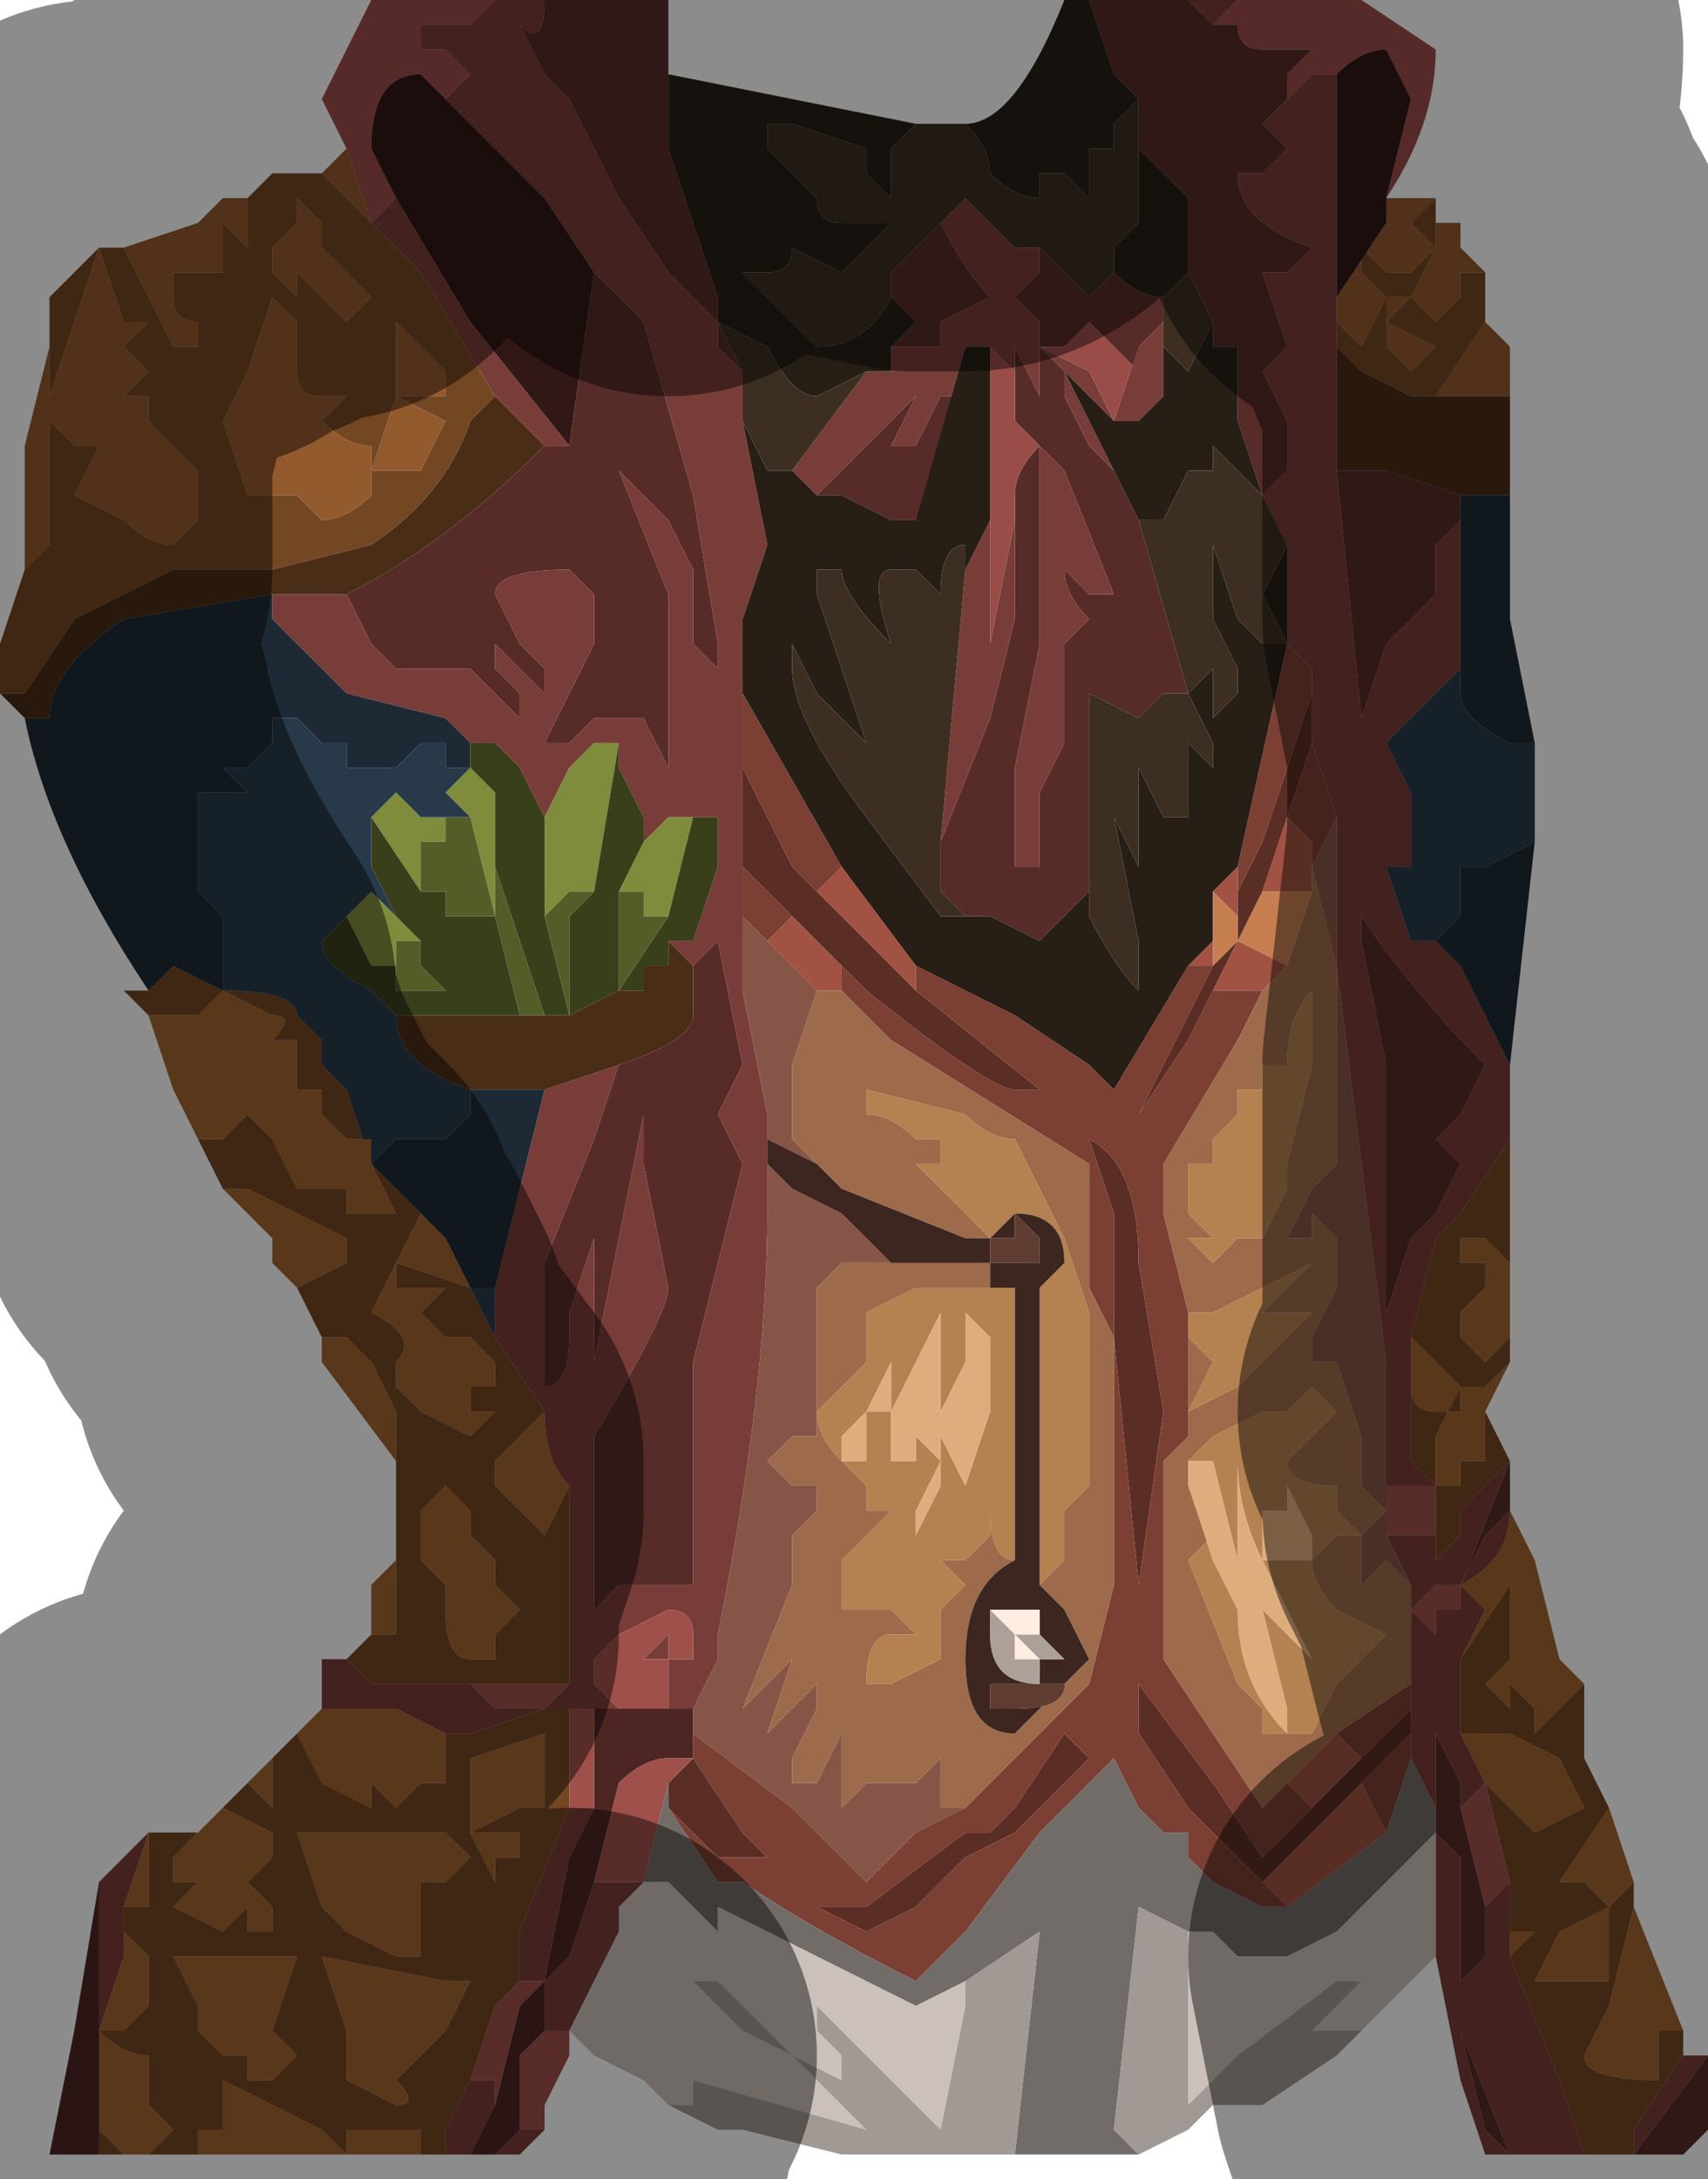 <?xml version="1.0" encoding="UTF-8" standalone="no"?>
<svg xmlns:xlink="http://www.w3.org/1999/xlink" height="4.4px" width="3.45px" xmlns="http://www.w3.org/2000/svg">
  <g transform="matrix(1.0, 0.0, 0.0, 1.0, 1.65, 2.2)">
    <path d="M0.95 -2.0 L0.9 -1.95 0.95 -1.9 0.95 -1.9 0.9 -1.85 0.85 -1.85 Q0.85 -1.75 1.0 -1.7 L0.95 -1.65 0.9 -1.65 0.9 -1.65 0.95 -1.5 0.9 -1.45 0.95 -1.35 0.95 -1.25 0.9 -1.2 0.9 -1.2 0.85 -1.35 0.85 -1.5 0.8 -1.5 0.8 -1.55 0.75 -1.65 0.75 -1.8 0.65 -1.9 0.65 -2.0 0.65 -2.0 0.6 -2.05 0.55 -2.2 0.75 -2.2 0.8 -2.15 0.8 -2.15 0.85 -2.15 0.85 -2.15 0.85 -2.15 Q0.85 -2.1 0.9 -2.1 L0.95 -2.15 0.95 -2.15 0.9 -2.1 0.95 -2.1 0.95 -2.1 1.0 -2.1 0.95 -2.05 0.95 -2.0 M1.3 -1.2 L1.3 -1.15 1.25 -1.1 1.25 -1.0 1.15 -0.9 1.1 -0.75 1.1 -0.75 1.05 -1.25 1.15 -1.25 1.3 -1.2 M0.15 -1.6 L0.15 -1.65 0.25 -1.75 Q0.3 -1.65 0.35 -1.6 L0.25 -1.55 0.25 -1.5 0.15 -1.5 0.2 -1.55 0.15 -1.6 M0.45 -1.7 L0.55 -1.6 0.6 -1.65 Q0.65 -1.6 0.7 -1.6 L0.7 -1.55 0.65 -1.5 0.65 -1.5 0.65 -1.45 0.55 -1.55 0.5 -1.5 0.45 -1.5 0.45 -1.55 0.4 -1.6 0.45 -1.65 0.45 -1.7 M-0.3 -1.9 L-0.25 -1.75 -0.25 -1.75 -0.2 -1.6 -0.2 -1.55 -0.3 -1.65 -0.4 -1.8 -0.45 -1.9 -0.5 -2.0 -0.55 -2.05 -0.6 -2.15 -0.6 -2.15 Q-0.55 -2.1 -0.55 -2.2 L-0.3 -2.2 -0.3 -2.05 -0.3 -2.0 -0.3 -1.9 M0.7 -1.6 L0.7 -1.6 0.7 -1.6 M0.2 -1.55 L0.2 -1.55 0.2 -1.55 M0.0 -1.2 L0.1 -1.3 0.15 -1.35 0.2 -1.4 0.2 -1.4 0.15 -1.3 0.2 -1.3 0.25 -1.4 0.3 -1.4 0.2 -1.15 0.15 -1.15 0.05 -1.2 0.0 -1.2 M0.25 -0.5 L0.35 -0.75 0.4 -0.95 0.4 -1.15 0.4 -1.2 Q0.4 -1.25 0.45 -1.3 L0.45 -1.25 0.45 -1.2 0.45 -1.1 0.45 -1.0 0.45 -0.9 0.4 -0.65 0.4 -0.45 0.45 -0.45 0.45 -0.6 0.5 -0.7 0.5 -0.9 0.55 -0.95 Q0.5 -1.0 0.5 -1.05 L0.5 -1.1 0.5 -1.05 0.55 -1.0 Q0.55 -1.0 0.6 -1.0 L0.5 -1.25 0.45 -1.3 0.45 -1.3 0.4 -1.35 0.4 -1.45 0.4 -1.5 0.45 -1.4 0.45 -1.5 0.5 -1.45 0.5 -1.4 0.55 -1.3 0.6 -1.25 0.65 -1.15 0.75 -0.8 0.7 -0.8 0.65 -0.75 0.55 -0.8 0.55 -0.6 0.55 -0.4 0.45 -0.3 0.35 -0.35 0.3 -0.35 0.25 -0.4 0.25 -0.5 M1.15 -0.05 L1.1 -0.3 1.1 -0.35 Q1.2 -0.2 1.35 -0.05 L1.3 0.05 1.25 0.1 1.3 0.15 1.25 0.25 1.2 0.3 1.15 0.45 1.15 0.5 1.15 0.35 1.15 -0.05 M1.4 0.75 L1.4 0.85 1.35 0.9 1.3 1.0 1.4 0.75 M1.8 1.95 L1.8 2.1 1.75 2.15 1.65 2.15 1.8 1.95 M1.45 2.15 L1.4 2.15 1.35 2.1 1.3 1.9 1.4 2.15 1.45 2.15 M1.35 1.65 L1.35 1.75 1.3 1.8 1.3 1.65 1.3 1.55 1.25 1.5 1.25 1.3 1.3 1.4 1.3 1.45 1.35 1.65 M-0.15 -1.45 L-0.2 -1.5 -0.2 -1.55 -0.15 -1.45 M-0.5 -1.3 L-0.45 -1.65 -0.35 -1.55 -0.25 -1.2 -0.2 -0.9 -0.2 -0.85 -0.25 -0.9 -0.25 -1.05 -0.3 -1.15 -0.4 -1.25 -0.3 -1.0 -0.3 -0.65 -0.35 -0.75 -0.35 -0.75 -0.4 -0.75 -0.45 -0.75 -0.5 -0.7 Q-0.5 -0.7 -0.55 -0.7 L-0.55 -0.7 -0.5 -0.8 -0.45 -0.9 -0.45 -1.0 -0.5 -1.05 Q-0.65 -1.05 -0.65 -1.0 L-0.6 -0.9 -0.55 -0.85 -0.55 -0.8 -0.65 -0.9 -0.65 -0.85 -0.6 -0.8 -0.6 -0.75 -0.7 -0.85 -0.8 -0.85 -0.85 -0.85 -0.9 -0.9 -0.95 -1.0 Q-0.75 -1.1 -0.55 -1.3 L-0.5 -1.3 -0.5 -1.3 -0.5 -1.25 -0.5 -1.3 M-0.25 -0.2 L-0.25 -0.25 -0.2 -0.3 -0.15 -0.05 -0.2 0.05 -0.15 0.15 -0.25 0.55 -0.25 1.0 -0.35 1.0 -0.4 1.0 -0.45 1.05 -0.45 0.9 -0.45 0.75 -0.45 0.7 Q-0.3 0.45 -0.3 0.4 L-0.35 0.15 -0.35 0.05 -0.4 0.3 -0.45 0.55 -0.45 0.5 -0.45 0.3 -0.5 0.45 -0.5 0.5 Q-0.5 0.6 -0.55 0.6 L-0.55 0.55 -0.55 0.35 -0.45 0.1 -0.4 -0.05 Q-0.25 -0.1 -0.25 -0.15 L-0.25 -0.2" fill="#562b28" fill-rule="evenodd" stroke="none"/>
    <path d="M1.15 -1.8 L1.2 -2.0 1.15 -2.1 Q1.1 -2.1 1.05 -2.05 L1.05 -2.05 1.0 -2.05 0.95 -2.0 0.95 -2.05 1.0 -2.1 0.95 -2.1 0.95 -2.1 0.9 -2.1 0.95 -2.15 0.95 -2.15 0.9 -2.1 Q0.85 -2.1 0.85 -2.15 L0.85 -2.15 0.85 -2.15 0.8 -2.15 0.85 -2.2 1.1 -2.2 1.25 -2.1 Q1.25 -1.95 1.15 -1.8 L1.15 -1.8 M0.45 -1.5 L0.5 -1.5 0.55 -1.55 0.65 -1.45 0.65 -1.5 0.6 -1.35 0.55 -1.45 0.45 -1.5 M0.4 -1.15 L0.35 -0.9 0.35 -0.95 0.35 -1.5 0.4 -1.45 0.4 -1.35 0.45 -1.3 0.45 -1.25 0.45 -1.3 Q0.4 -1.25 0.4 -1.2 L0.4 -1.15 M0.6 -1.35 L0.6 -1.35 M-0.95 -1.9 L-1.0 -2.0 -0.9 -2.2 -0.65 -2.2 -0.7 -2.15 -0.75 -2.15 -0.8 -2.15 -0.8 -2.1 -0.75 -2.1 -0.7 -2.05 -0.75 -2.0 -0.8 -2.05 Q-0.9 -2.05 -0.9 -1.9 L-0.85 -1.8 Q-0.9 -1.75 -0.9 -1.75 L-0.95 -1.9" fill="#9a4d48" fill-rule="evenodd" stroke="none"/>
    <path d="M1.05 -2.05 L1.05 -1.9 1.05 -1.6 1.05 -1.55 1.05 -1.5 1.05 -1.25 1.1 -0.75 1.1 -0.75 1.15 -0.9 1.25 -1.0 1.25 -1.1 1.3 -1.15 1.3 -1.2 1.3 -0.9 1.3 -0.85 1.25 -0.8 1.15 -0.7 1.2 -0.6 1.2 -0.45 1.15 -0.45 1.2 -0.3 1.25 -0.3 1.3 -0.25 1.4 -0.05 1.4 0.1 1.3 0.25 1.25 0.3 1.2 0.5 1.2 0.6 1.2 0.75 1.25 0.8 1.15 0.8 1.15 0.55 1.05 -0.25 1.05 -0.55 1.05 -0.55 1.0 -0.7 1.0 -0.7 1.0 -0.8 1.0 -0.85 0.95 -0.9 0.95 -1.1 0.9 -1.2 0.9 -1.2 0.9 -1.2 0.95 -1.25 0.95 -1.35 0.9 -1.45 0.95 -1.5 0.9 -1.65 0.9 -1.65 0.95 -1.65 1.0 -1.7 Q0.85 -1.75 0.85 -1.85 L0.9 -1.85 0.95 -1.9 0.95 -1.9 0.9 -1.95 0.95 -2.0 1.0 -2.05 1.05 -2.05 1.05 -2.05 M1.3 -1.2 L1.3 -1.2 M0.85 -2.2 L0.8 -2.15 0.8 -2.15 0.75 -2.2 0.85 -2.2 M0.25 -1.75 L0.25 -1.75 0.3 -1.8 0.4 -1.7 0.45 -1.7 0.45 -1.7 0.45 -1.65 0.4 -1.6 0.45 -1.55 0.45 -1.5 0.45 -1.4 0.4 -1.5 0.4 -1.45 0.35 -1.5 0.35 -0.95 0.35 -0.9 0.4 -1.15 0.4 -0.95 0.35 -0.75 0.25 -0.5 0.3 -1.05 0.35 -1.15 0.35 -1.5 0.3 -1.5 0.2 -1.15 0.3 -1.4 0.25 -1.4 0.2 -1.3 0.15 -1.3 0.2 -1.4 0.2 -1.4 0.15 -1.35 0.1 -1.3 0.0 -1.2 -0.05 -1.25 -0.05 -1.25 0.1 -1.45 0.15 -1.45 0.15 -1.5 0.25 -1.5 0.25 -1.55 0.35 -1.6 Q0.3 -1.65 0.25 -1.75 M0.65 -1.5 L0.65 -1.5 0.7 -1.55 0.7 -1.6 0.7 -1.5 0.7 -1.4 0.65 -1.35 0.6 -1.35 0.65 -1.5 M0.6 -1.25 L0.55 -1.3 0.5 -1.4 0.5 -1.45 0.45 -1.5 0.55 -1.45 0.6 -1.35 0.5 -1.45 0.6 -1.25 M0.45 -1.25 L0.45 -1.3 0.45 -1.3 0.5 -1.25 0.6 -1.0 Q0.55 -1.0 0.55 -1.0 L0.5 -1.05 0.5 -1.1 0.5 -1.05 Q0.5 -1.0 0.55 -0.95 L0.5 -0.9 0.5 -0.7 0.45 -0.6 0.45 -0.45 0.4 -0.45 0.4 -0.65 0.45 -0.9 0.45 -1.0 0.45 -1.1 0.45 -1.2 0.45 -1.25 M-0.15 -0.7 L-0.15 -0.65 -0.15 -0.35 -0.15 -0.35 -0.15 -0.2 -0.1 0.05 -0.1 0.1 -0.1 0.15 -0.1 0.25 Q-0.1 0.6 -0.2 1.1 L-0.2 1.15 -0.25 1.25 -0.25 1.25 -0.25 1.25 -0.3 1.25 -0.3 1.25 -0.3 1.15 -0.35 1.15 -0.3 1.1 -0.3 1.15 -0.25 1.15 -0.25 1.1 -0.25 1.1 Q-0.25 1.05 -0.3 1.05 L-0.4 1.1 -0.45 1.15 -0.45 1.2 -0.4 1.25 -0.45 1.25 -0.5 1.25 -0.55 1.25 -0.7 1.3 -0.75 1.3 -0.75 1.3 -0.85 1.25 -1.0 1.25 -1.0 1.25 -1.0 1.15 -0.95 1.15 -0.9 1.2 -0.75 1.2 -0.75 1.2 -0.7 1.2 -0.65 1.25 -0.6 1.25 -0.55 1.25 -0.55 1.25 -0.5 1.2 -0.5 1.2 -0.5 0.8 Q-0.55 0.75 -0.55 0.65 L-0.65 0.5 -0.65 0.4 -0.55 0.0 -0.4 -0.05 -0.45 0.1 -0.55 0.35 -0.55 0.55 -0.55 0.6 Q-0.5 0.6 -0.5 0.5 L-0.5 0.45 -0.45 0.3 -0.45 0.5 -0.45 0.55 -0.4 0.3 -0.35 0.05 -0.35 0.15 -0.3 0.4 Q-0.3 0.45 -0.45 0.7 L-0.45 0.75 -0.45 0.9 -0.45 1.05 -0.4 1.0 -0.35 1.0 -0.25 1.0 -0.25 0.55 -0.15 0.15 -0.2 0.05 -0.15 -0.05 -0.2 -0.3 -0.25 -0.25 -0.25 -0.2 -0.25 -0.25 -0.3 -0.3 -0.25 -0.3 -0.2 -0.45 -0.2 -0.55 -0.25 -0.55 -0.3 -0.55 -0.35 -0.5 -0.35 -0.5 -0.35 -0.55 -0.4 -0.65 -0.4 -0.7 -0.45 -0.7 -0.5 -0.65 -0.55 -0.55 -0.6 -0.65 -0.65 -0.7 -0.65 -0.7 -0.7 -0.7 -0.7 -0.7 -0.75 -0.75 -0.95 -0.8 -1.1 -0.95 -1.1 -1.0 -1.1 -1.0 -0.95 -1.0 -0.9 -0.9 -0.85 -0.85 -0.8 -0.85 -0.7 -0.85 -0.6 -0.75 -0.6 -0.8 -0.65 -0.85 -0.65 -0.9 -0.55 -0.8 -0.55 -0.85 -0.6 -0.9 -0.65 -1.0 Q-0.65 -1.05 -0.5 -1.05 L-0.45 -1.0 -0.45 -0.9 -0.5 -0.8 -0.55 -0.7 -0.55 -0.7 Q-0.5 -0.7 -0.5 -0.7 L-0.45 -0.75 -0.4 -0.75 -0.35 -0.75 -0.35 -0.75 -0.3 -0.65 -0.3 -1.0 -0.4 -1.25 -0.3 -1.15 -0.25 -1.05 -0.25 -0.9 -0.2 -0.85 -0.2 -0.9 -0.25 -1.2 -0.35 -1.55 -0.45 -1.65 -0.55 -1.8 -0.75 -2.0 -0.7 -2.05 -0.75 -2.1 -0.8 -2.1 -0.8 -2.15 -0.75 -2.15 -0.7 -2.15 -0.65 -2.2 -0.55 -2.2 Q-0.55 -2.1 -0.6 -2.15 L-0.6 -2.15 -0.55 -2.05 -0.5 -2.0 -0.45 -1.9 -0.4 -1.8 -0.3 -1.65 -0.2 -1.55 -0.2 -1.5 -0.15 -1.45 -0.15 -1.35 -0.1 -1.1 -0.15 -0.95 -0.15 -0.85 -0.15 -0.8 -0.15 -0.7 M1.2 1.0 L1.15 0.9 1.25 0.9 1.25 0.95 1.3 0.9 1.3 0.85 1.4 0.75 1.3 1.0 1.35 0.9 1.4 0.85 Q1.4 0.95 1.3 1.0 L1.35 1.05 1.3 1.15 1.3 1.3 1.35 1.4 1.3 1.45 1.3 1.4 1.25 1.3 1.25 1.5 1.3 1.55 1.3 1.65 1.3 1.8 1.35 1.75 1.35 1.65 1.4 1.6 1.4 1.7 1.4 1.75 1.5 2.0 1.55 2.15 1.45 2.15 1.4 2.15 1.3 1.9 1.35 2.1 1.4 2.15 1.35 2.15 1.3 2.0 1.25 1.75 1.25 1.5 1.25 1.45 1.2 1.35 1.2 1.3 1.2 1.25 1.2 1.2 1.2 1.1 1.2 1.0 M1.15 -0.05 L1.15 0.35 1.15 0.5 1.15 0.45 1.2 0.3 1.25 0.25 1.3 0.15 1.25 0.1 1.3 0.05 1.35 -0.05 Q1.2 -0.2 1.1 -0.35 L1.1 -0.3 1.15 -0.05 M1.75 1.95 L1.8 1.95 1.65 2.15 1.65 2.1 1.75 1.95 M1.8 2.1 L1.75 2.15 1.8 2.1 M-0.5 1.9 L-0.5 1.9 -0.55 1.9 -0.55 1.8 -0.5 1.75 -0.45 1.6 -0.45 1.6 -0.4 1.6 -0.35 1.6 -0.4 1.7 -0.5 1.9 M-0.55 2.1 L-0.6 2.15 -0.65 2.15 -0.6 2.1 -0.55 2.1 M-0.7 2.15 L-0.75 2.15 -0.75 2.1 -0.7 2.0 -0.65 2.0 -0.65 2.05 -0.65 2.05 -0.7 2.15 M-1.45 1.6 L-1.4 1.55 -1.35 1.5 -1.4 1.65 -1.4 1.7 -1.4 1.75 -1.45 1.9 -1.45 1.9 -1.45 2.0 -1.45 1.85 -1.45 1.6 M1.2 1.05 L1.25 1.1 1.25 1.05 1.3 1.05 1.3 1.0 1.25 1.0 1.2 1.05 M-0.65 -1.4 L-0.8 -1.65 -0.8 -1.65 -0.9 -1.75 Q-0.9 -1.75 -0.85 -1.8 L-0.7 -1.55 -0.5 -1.3 -0.5 -1.3 -0.55 -1.3 -0.65 -1.4 M-0.7 -0.7 L-0.7 -0.7 M-0.15 -0.8 L-0.15 -0.8 M-0.5 1.45 Q-0.5 1.45 -0.45 1.45 L-0.5 1.55 -0.55 1.8 -0.6 1.8 -0.6 1.75 -0.6 1.7 -0.5 1.45 -0.5 1.45" fill="#793d39" fill-rule="evenodd" stroke="none"/>
    <path d="M1.05 -1.6 L1.15 -1.75 1.15 -1.8 1.15 -1.8 1.2 -1.8 1.25 -1.8 1.2 -1.75 1.25 -1.7 1.2 -1.65 1.15 -1.65 1.1 -1.7 1.1 -1.65 1.15 -1.6 1.15 -1.6 1.2 -1.6 1.25 -1.7 1.25 -1.75 1.3 -1.75 1.3 -1.7 1.35 -1.65 1.3 -1.65 1.3 -1.6 1.25 -1.55 1.25 -1.55 1.2 -1.6 1.2 -1.6 1.15 -1.55 1.25 -1.5 1.2 -1.45 Q1.2 -1.45 1.15 -1.5 L1.15 -1.55 1.15 -1.6 1.1 -1.5 1.05 -1.55 1.05 -1.6 M1.15 -1.8 L1.15 -1.8 M1.25 -1.4 L1.35 -1.55 1.4 -1.5 1.4 -1.4 1.3 -1.4 1.25 -1.4 M-1.6 -1.05 L-1.6 -1.3 -1.55 -1.5 -1.55 -1.4 -1.5 -1.55 -1.45 -1.7 -1.4 -1.55 -1.35 -1.55 -1.4 -1.5 -1.35 -1.45 -1.4 -1.4 -1.35 -1.4 -1.35 -1.35 -1.3 -1.3 -1.25 -1.25 -1.25 -1.15 -1.3 -1.1 Q-1.35 -1.1 -1.4 -1.15 L-1.5 -1.2 -1.45 -1.3 -1.5 -1.3 -1.55 -1.35 -1.55 -1.25 -1.55 -1.2 -1.55 -1.1 -1.6 -1.05 -1.6 -1.05 M-1.45 -1.7 L-1.45 -1.7 M-1.4 -1.7 L-1.25 -1.75 -1.2 -1.8 -1.15 -1.8 -1.15 -1.7 -1.2 -1.75 -1.2 -1.65 -1.3 -1.65 -1.3 -1.6 Q-1.3 -1.55 -1.25 -1.55 L-1.25 -1.5 -1.3 -1.5 -1.35 -1.6 -1.4 -1.7 M-1.0 -1.85 L-0.95 -1.9 -0.9 -1.75 -0.9 -1.75 -1.0 -1.85 -1.0 -1.85 M-1.0 -1.6 L-1.05 -1.65 -1.05 -1.6 -1.1 -1.65 -1.1 -1.7 -1.05 -1.75 -1.05 -1.8 -1.0 -1.75 -1.0 -1.7 -0.95 -1.65 -0.9 -1.6 -0.95 -1.55 -1.0 -1.6 M-0.9 -1.3 L-0.9 -1.2 Q-0.95 -1.15 -1.0 -1.15 L-1.05 -1.2 -1.15 -1.2 -1.2 -1.35 -1.15 -1.45 -1.1 -1.6 -1.05 -1.55 -1.05 -1.5 -1.05 -1.45 Q-1.05 -1.4 -1.0 -1.4 L-0.95 -1.4 -1.0 -1.35 Q-0.95 -1.3 -0.9 -1.3 L-0.9 -1.3 M-0.75 -1.35 L-0.8 -1.25 Q-0.8 -1.25 -0.85 -1.25 L-0.9 -1.25 -0.85 -1.4 -0.75 -1.35 M-0.8 -1.4 L-0.85 -1.4 -0.85 -1.55 -0.8 -1.5 -0.75 -1.45 Q-0.75 -1.4 -0.75 -1.4 L-0.8 -1.4" fill="#935a2d" fill-rule="evenodd" stroke="none"/>
    <path d="M1.25 0.8 L1.2 0.75 1.2 0.6 Q1.2 0.65 1.25 0.65 L1.3 0.65 1.3 0.6 1.2 0.5 1.25 0.3 1.3 0.25 1.4 0.1 1.4 0.35 1.35 0.3 1.3 0.3 1.3 0.35 1.35 0.35 1.35 0.4 1.3 0.45 1.3 0.5 1.35 0.55 1.4 0.5 1.4 0.55 1.35 0.6 1.3 0.6 1.25 0.7 1.25 0.8 1.3 0.8 1.3 0.75 1.35 0.75 1.35 0.65 1.4 0.75 1.3 0.85 1.3 0.9 1.25 0.95 1.25 0.9 1.25 0.8 M1.05 -1.5 L1.05 -1.55 1.1 -1.5 1.15 -1.6 1.15 -1.55 1.15 -1.5 Q1.2 -1.45 1.2 -1.45 L1.25 -1.5 1.15 -1.55 1.2 -1.6 1.2 -1.6 1.25 -1.55 1.25 -1.55 1.3 -1.6 1.3 -1.65 1.35 -1.65 1.35 -1.55 1.25 -1.4 1.2 -1.4 1.1 -1.45 1.05 -1.5 M1.25 -1.75 L1.25 -1.7 1.2 -1.6 1.15 -1.6 1.15 -1.6 1.1 -1.65 1.1 -1.7 1.15 -1.65 1.2 -1.65 1.25 -1.7 1.2 -1.75 1.25 -1.8 1.25 -1.75 M1.35 0.3 L1.35 0.3 M1.55 1.2 L1.55 1.35 1.6 1.45 1.5 1.6 1.55 1.6 1.6 1.65 1.65 1.6 1.65 1.65 1.6 1.85 1.55 1.95 Q1.55 2.0 1.7 2.0 L1.7 1.9 1.75 1.9 1.75 1.95 1.65 2.1 1.65 2.15 1.55 2.15 1.5 2.0 1.4 1.75 1.45 1.7 1.5 1.7 1.45 1.8 1.55 1.8 1.55 1.8 1.6 1.8 1.6 1.65 1.5 1.7 1.45 1.7 1.4 1.7 1.4 1.6 1.35 1.4 1.4 1.45 1.45 1.5 1.55 1.45 1.5 1.35 1.4 1.3 1.3 1.3 1.3 1.15 1.4 1.0 1.4 1.15 1.35 1.2 1.4 1.25 1.4 1.2 1.45 1.25 1.45 1.3 1.5 1.25 1.55 1.2 M-0.75 2.15 L-0.8 2.15 -0.8 2.1 -0.85 2.1 -0.95 2.1 -0.95 2.15 -0.95 2.15 -1.0 2.1 -1.0 2.1 -1.2 2.0 -1.2 2.1 -1.25 2.1 -1.25 2.15 -1.35 2.15 -1.3 2.1 -1.35 2.05 -1.35 1.95 Q-1.4 1.95 -1.45 1.9 L-1.4 1.9 -1.35 1.85 -1.35 1.85 -1.35 1.75 -1.4 1.7 -1.4 1.65 -1.4 1.65 -1.35 1.65 -1.35 1.5 -1.25 1.5 -1.3 1.55 -1.3 1.6 -1.25 1.6 -1.3 1.65 -1.2 1.7 -1.2 1.7 -1.15 1.65 -1.15 1.7 -1.1 1.7 -1.1 1.65 -1.15 1.6 -1.1 1.55 -1.1 1.5 -1.2 1.45 -1.15 1.4 -1.1 1.45 -1.1 1.45 -1.1 1.35 -1.1 1.35 -1.05 1.3 -1.0 1.4 -0.9 1.45 -0.9 1.4 -0.85 1.45 -0.85 1.45 -0.8 1.4 -0.75 1.4 -0.75 1.35 -0.75 1.3 -0.75 1.3 -0.7 1.3 -0.55 1.25 -0.5 1.25 -0.5 1.45 -0.5 1.45 -0.6 1.7 -0.6 1.75 -0.6 1.75 -0.6 1.8 -0.65 1.85 -0.7 2.0 -0.75 2.1 -0.75 2.15 M-1.4 2.15 L-1.45 2.15 -1.45 2.1 -1.4 2.15 M-0.95 1.15 L-0.9 1.1 -0.85 1.1 -0.85 0.95 -0.85 0.85 -0.85 0.75 -0.85 0.7 -0.85 0.65 -0.9 0.55 -0.95 0.5 -0.95 0.5 -1.0 0.5 -1.05 0.4 -1.1 0.35 -1.05 0.4 -0.95 0.35 -0.95 0.3 -0.95 0.3 -1.15 0.2 -1.2 0.2 -1.2 0.2 -1.25 0.1 -1.2 0.1 -1.15 0.05 -1.1 0.1 -1.1 0.1 -1.05 0.2 -1.0 0.2 -0.95 0.2 -0.95 0.25 -0.9 0.25 -0.85 0.25 -0.9 0.15 -0.9 0.1 -0.95 0.1 -1.0 0.05 -1.0 0.0 -1.05 0.0 -1.05 0.0 -1.05 -0.1 -1.1 -0.1 Q-1.05 -0.15 -1.1 -0.15 L-1.2 -0.2 -1.25 -0.15 -1.3 -0.15 -1.35 -0.15 -1.4 -0.2 -1.35 -0.2 -1.3 -0.25 -1.2 -0.2 Q-1.05 -0.2 -1.05 -0.15 L-1.0 -0.1 -1.0 -0.05 -0.95 0.0 -0.9 0.15 -0.8 0.25 -0.85 0.35 -0.7 0.4 -0.65 0.5 -0.55 0.65 -0.65 0.75 Q-0.65 0.75 -0.65 0.8 L-0.65 0.8 -0.55 0.9 -0.5 0.8 -0.5 1.2 -0.7 1.2 -0.75 1.2 -0.75 1.2 -0.9 1.2 -0.95 1.15 M-1.65 -0.8 L-1.65 -0.9 -1.6 -1.05 -1.6 -1.05 -1.55 -1.1 -1.55 -1.2 -1.55 -1.25 -1.55 -1.35 -1.5 -1.3 -1.45 -1.3 -1.5 -1.2 -1.4 -1.15 Q-1.35 -1.1 -1.3 -1.1 L-1.25 -1.15 -1.25 -1.25 -1.3 -1.3 -1.35 -1.35 -1.35 -1.4 -1.4 -1.4 -1.35 -1.45 -1.4 -1.5 -1.35 -1.55 -1.4 -1.55 -1.45 -1.7 -1.4 -1.7 -1.35 -1.6 -1.3 -1.5 -1.25 -1.5 -1.25 -1.55 Q-1.3 -1.55 -1.3 -1.6 L-1.3 -1.65 -1.2 -1.65 -1.2 -1.75 -1.15 -1.7 -1.15 -1.8 -1.1 -1.85 -1.0 -1.85 -1.0 -1.85 -0.9 -1.75 -0.9 -1.75 -0.8 -1.65 -0.8 -1.65 -0.65 -1.4 -0.7 -1.35 Q-0.75 -1.2 -0.9 -1.1 L-1.1 -1.05 -1.15 -1.05 -1.2 -1.05 -1.3 -1.05 -1.5 -0.95 -1.6 -0.8 -1.65 -0.8 M-1.55 -1.5 L-1.55 -1.6 -1.45 -1.7 -1.5 -1.55 -1.55 -1.4 -1.55 -1.5 M-1.0 -1.6 L-0.95 -1.55 -0.9 -1.6 -0.95 -1.65 -1.0 -1.7 -1.0 -1.75 -1.05 -1.8 -1.05 -1.75 -1.1 -1.7 -1.1 -1.65 -1.05 -1.6 -1.05 -1.65 -1.0 -1.6 M-0.8 -1.4 L-0.75 -1.4 Q-0.75 -1.4 -0.75 -1.45 L-0.8 -1.5 -0.85 -1.55 -0.85 -1.4 -0.8 -1.4 M-0.75 -1.35 L-0.85 -1.4 -0.9 -1.25 -0.85 -1.25 Q-0.8 -1.25 -0.8 -1.25 L-0.75 -1.35 M-0.9 -1.3 L-0.9 -1.3 Q-0.95 -1.3 -1.0 -1.35 L-0.95 -1.4 -1.0 -1.4 Q-1.05 -1.4 -1.05 -1.45 L-1.05 -1.5 -1.05 -1.55 -1.1 -1.6 -1.15 -1.45 -1.2 -1.35 -1.15 -1.2 -1.05 -1.2 -1.0 -1.15 Q-0.95 -1.15 -0.9 -1.2 L-0.9 -1.3 M-0.8 0.45 L-0.75 0.4 -0.85 0.4 -0.85 0.35 -0.9 0.45 -0.9 0.45 Q-0.8 0.5 -0.85 0.55 L-0.85 0.6 -0.8 0.65 -0.7 0.7 -0.7 0.7 -0.65 0.65 -0.7 0.65 -0.7 0.6 -0.65 0.6 -0.65 0.6 -0.65 0.55 -0.7 0.5 -0.75 0.5 -0.8 0.45 M-0.75 0.8 L-0.75 0.8 -0.8 0.85 -0.8 0.95 -0.8 0.95 -0.75 1.0 -0.75 1.05 Q-0.75 1.15 -0.7 1.15 L-0.7 1.15 -0.65 1.15 -0.65 1.1 -0.6 1.05 Q-0.6 1.05 -0.65 1.0 L-0.65 0.95 -0.7 0.9 -0.7 0.85 -0.75 0.8 M-1.45 1.9 L-1.45 1.9 M-1.05 1.75 L-1.25 1.75 -1.3 1.75 -1.25 1.85 -1.25 1.9 -1.2 1.95 -1.2 1.95 -1.15 1.95 Q-1.15 1.95 -1.15 2.0 L-1.1 2.0 -1.05 1.95 -1.1 1.9 -1.05 1.75 -1.05 1.75 M-1.05 1.5 L-1.0 1.65 -0.95 1.7 -0.85 1.75 -0.8 1.75 -0.8 1.7 -0.8 1.6 -0.75 1.6 -0.75 1.6 -0.7 1.55 -0.75 1.5 -0.8 1.5 -0.9 1.5 -1.05 1.5 M-0.55 1.4 L-0.55 1.3 -0.7 1.35 -0.7 1.5 -0.6 1.45 -0.55 1.45 -0.55 1.4 M-0.65 1.5 L-0.7 1.5 -0.65 1.6 -0.65 1.55 -0.6 1.55 -0.6 1.5 -0.65 1.5 M-1.0 1.75 L-0.95 1.9 -0.95 2.0 -0.85 2.05 Q-0.8 2.05 -0.85 2.0 L-0.75 1.9 -0.7 1.8 -0.75 1.8 -1.0 1.75" fill="#744723" fill-rule="evenodd" stroke="none"/>
    <path d="M1.3 -1.2 L1.3 -1.2 1.15 -1.25 1.05 -1.25 1.05 -1.5 1.1 -1.45 1.2 -1.4 1.25 -1.4 1.3 -1.4 1.4 -1.4 1.4 -1.2 1.35 -1.2 1.3 -1.2 M-1.6 -0.75 L-1.65 -0.8 -1.6 -0.8 -1.5 -0.95 -1.3 -1.05 -1.2 -1.05 -1.15 -1.05 -1.1 -1.05 -0.9 -1.1 Q-0.75 -1.2 -0.7 -1.35 L-0.65 -1.4 -0.55 -1.3 Q-0.75 -1.1 -0.95 -1.0 L-1.1 -1.0 -1.1 -1.0 -1.4 -0.95 Q-1.55 -0.85 -1.55 -0.75 L-1.6 -0.75 M-0.3 -0.3 L-0.25 -0.25 -0.25 -0.2 -0.25 -0.15 Q-0.25 -0.1 -0.4 -0.05 L-0.55 0.0 -0.6 0.0 -0.7 0.0 Q-0.85 -0.05 -0.85 -0.15 L-0.75 -0.15 -0.7 -0.15 -0.7 -0.15 -0.65 -0.15 -0.6 -0.15 -0.55 -0.15 -0.5 -0.15 -0.4 -0.2 -0.4 -0.2 -0.35 -0.2 -0.35 -0.25 -0.3 -0.25 -0.3 -0.3 M-0.5 -0.15 L-0.5 -0.15" fill="#4a2d16" fill-rule="evenodd" stroke="none"/>
    <path d="M1.4 -0.05 L1.3 -0.25 1.25 -0.3 1.25 -0.3 1.3 -0.35 1.3 -0.45 1.35 -0.45 1.45 -0.5 1.4 -0.05 M1.3 -0.9 L1.3 -1.2 1.35 -1.2 1.4 -1.2 1.4 -1.15 1.4 -1.1 1.4 -0.95 1.45 -0.7 1.45 -0.7 1.4 -0.7 Q1.3 -0.75 1.3 -0.8 L1.3 -0.9 M-1.35 -0.2 Q-1.55 -0.5 -1.6 -0.75 L-1.55 -0.75 Q-1.55 -0.85 -1.4 -0.95 L-1.1 -1.0 -1.1 -0.95 -0.95 -0.8 -0.75 -0.75 -0.7 -0.7 -0.7 -0.7 -0.7 -0.65 -0.75 -0.65 -0.75 -0.7 -0.8 -0.7 -0.85 -0.65 -0.85 -0.65 Q-0.9 -0.65 -0.95 -0.65 L-0.95 -0.7 -1.0 -0.7 -1.05 -0.75 -1.1 -0.75 -1.1 -0.7 -1.15 -0.65 -1.2 -0.65 -1.15 -0.6 -1.2 -0.6 -1.25 -0.6 -1.25 -0.5 -1.25 -0.4 -1.2 -0.35 -1.2 -0.2 -1.3 -0.25 -1.35 -0.2 M-0.55 0.0 L-0.65 0.4 -0.7 0.4 -0.75 0.3 -0.8 0.25 -0.9 0.15 -0.85 0.1 -0.75 0.1 -0.7 0.05 -0.7 0.0 -0.6 0.0 -0.55 0.0" fill="#1d2a35" fill-rule="evenodd" stroke="none"/>
    <path d="M1.05 -1.6 L1.05 -1.9 1.05 -2.05 Q1.1 -2.1 1.15 -2.1 L1.2 -2.0 1.15 -1.8 1.15 -1.75 1.05 -1.6 M-0.85 -1.8 L-0.9 -1.9 Q-0.9 -2.05 -0.8 -2.05 L-0.75 -2.0 -0.55 -1.8 -0.45 -1.65 -0.5 -1.3 -0.7 -1.55 -0.85 -1.8" fill="#311816" fill-rule="evenodd" stroke="none"/>
    <path d="M0.95 -1.1 L0.95 -0.9 0.9 -1.0 0.95 -1.1 M0.5 -2.2 L0.55 -2.2 0.6 -2.05 0.65 -2.0 0.65 -2.0 0.6 -1.95 0.6 -1.9 0.55 -1.9 0.55 -1.8 0.55 -1.8 0.5 -1.85 0.45 -1.85 0.45 -1.8 Q0.4 -1.8 0.35 -1.85 0.35 -1.9 0.3 -1.95 0.4 -1.95 0.5 -2.2 M0.2 -1.95 L0.15 -1.9 0.15 -1.8 0.1 -1.85 0.1 -1.9 -0.05 -1.95 -0.1 -1.95 -0.1 -1.9 -0.05 -1.85 0.0 -1.8 0.0 -1.8 Q0.0 -1.75 0.05 -1.75 L0.05 -1.75 0.15 -1.75 0.1 -1.7 0.05 -1.65 -0.05 -1.7 -0.05 -1.7 Q-0.05 -1.65 -0.1 -1.65 L-0.1 -1.65 -0.15 -1.65 -0.1 -1.6 0.0 -1.5 Q0.1 -1.5 0.15 -1.6 L0.2 -1.55 0.15 -1.5 0.15 -1.45 0.1 -1.45 0.0 -1.4 Q-0.05 -1.4 -0.1 -1.5 L-0.1 -1.5 -0.2 -1.55 -0.2 -1.6 -0.25 -1.75 -0.25 -1.75 -0.3 -1.9 -0.3 -2.05 0.2 -1.95 M0.6 -1.65 L0.6 -1.7 0.65 -1.75 0.65 -1.9 0.75 -1.8 0.75 -1.65 0.75 -1.65 0.7 -1.6 0.7 -1.6 Q0.65 -1.6 0.6 -1.65 M0.2 -1.55 L0.2 -1.55 M0.2 -1.15 L0.3 -1.5 0.35 -1.5 0.35 -1.15 0.3 -1.05 0.3 -1.1 Q0.25 -1.1 0.25 -1.0 0.25 -1.0 0.2 -1.05 L0.15 -1.05 Q0.1 -1.05 0.15 -0.9 0.05 -1.0 0.05 -1.05 L0.0 -1.05 0.0 -1.0 0.05 -0.85 0.1 -0.7 0.1 -0.7 0.0 -0.8 -0.05 -0.9 -0.05 -0.85 Q-0.05 -0.75 0.1 -0.55 L0.25 -0.35 0.3 -0.35 0.35 -0.35 0.45 -0.3 0.55 -0.4 0.55 -0.35 Q0.6 -0.25 0.65 -0.2 L0.65 -0.3 0.6 -0.55 0.6 -0.55 0.65 -0.45 0.65 -0.65 0.7 -0.55 0.75 -0.55 0.75 -0.65 0.75 -0.7 0.75 -0.7 0.8 -0.65 0.8 -0.7 0.75 -0.8 0.8 -0.85 0.8 -0.75 0.85 -0.8 0.85 -0.85 0.8 -0.95 0.8 -1.1 0.85 -0.95 Q0.9 -0.9 0.9 -0.9 L0.95 -0.9 0.85 -0.45 0.8 -0.4 0.8 -0.3 0.75 -0.25 0.6 0.0 0.55 -0.05 0.4 -0.15 Q0.3 -0.2 0.2 -0.25 L0.05 -0.45 0.05 -0.45 -0.15 -0.8 -0.15 -0.95 -0.1 -1.1 -0.15 -1.35 -0.1 -1.25 -0.05 -1.25 -0.05 -1.25 0.0 -1.2 0.05 -1.2 0.15 -1.15 0.2 -1.15 M0.6 -1.25 L0.5 -1.45 0.6 -1.35 0.6 -1.35 0.65 -1.35 0.7 -1.4 0.7 -1.5 0.75 -1.45 0.8 -1.55 0.8 -1.55 0.8 -1.5 0.85 -1.5 0.85 -1.35 0.9 -1.2 0.8 -1.3 0.8 -1.25 0.75 -1.25 0.75 -1.25 0.7 -1.15 0.7 -1.15 0.65 -1.15 0.65 -1.15 0.6 -1.25 M-0.15 -0.8 L-0.15 -0.8 -0.15 -0.8" fill="#271f16" fill-rule="evenodd" stroke="none"/>
    <path d="M0.9 -1.2 L0.9 -1.2 0.95 -1.1 0.9 -1.0 0.95 -0.9 0.9 -0.9 Q0.9 -0.9 0.85 -0.95 L0.8 -1.1 0.8 -0.95 0.85 -0.85 0.85 -0.8 0.8 -0.75 0.8 -0.85 0.75 -0.8 0.8 -0.7 0.8 -0.65 0.75 -0.7 0.75 -0.7 0.75 -0.65 0.75 -0.55 0.7 -0.55 0.65 -0.65 0.65 -0.45 0.6 -0.55 0.6 -0.55 0.65 -0.3 0.65 -0.2 Q0.6 -0.25 0.55 -0.35 L0.55 -0.4 0.55 -0.6 0.55 -0.8 0.65 -0.75 0.7 -0.8 0.75 -0.8 0.65 -1.15 0.65 -1.15 0.7 -1.15 0.7 -1.15 0.75 -1.25 0.75 -1.25 0.8 -1.25 0.8 -1.3 0.9 -1.2 M0.3 -1.95 Q0.35 -1.9 0.35 -1.85 0.4 -1.8 0.45 -1.8 L0.45 -1.85 0.5 -1.85 0.55 -1.8 0.55 -1.8 0.55 -1.9 0.6 -1.9 0.6 -1.95 0.65 -2.0 0.65 -1.9 0.65 -1.75 0.6 -1.7 0.6 -1.65 0.55 -1.6 0.45 -1.7 0.45 -1.7 0.4 -1.7 0.3 -1.8 0.25 -1.75 0.25 -1.75 0.15 -1.65 0.15 -1.6 Q0.1 -1.5 0.0 -1.5 L-0.1 -1.6 -0.15 -1.65 -0.1 -1.65 -0.1 -1.65 Q-0.05 -1.65 -0.05 -1.7 L-0.05 -1.7 0.05 -1.65 0.1 -1.7 0.15 -1.75 0.05 -1.75 0.05 -1.75 Q0.0 -1.75 0.0 -1.8 L0.0 -1.8 -0.05 -1.85 -0.1 -1.9 -0.1 -1.95 -0.05 -1.95 0.1 -1.9 0.1 -1.85 0.15 -1.8 0.15 -1.9 0.2 -1.95 0.3 -1.95 0.3 -1.95 M-0.2 -1.55 L-0.1 -1.5 -0.1 -1.5 Q-0.05 -1.4 0.0 -1.4 L0.1 -1.45 0.15 -1.45 0.1 -1.45 -0.05 -1.25 -0.05 -1.25 -0.05 -1.25 -0.1 -1.25 -0.15 -1.35 -0.15 -1.45 -0.2 -1.55 M0.7 -1.6 L0.7 -1.6 0.7 -1.6 0.7 -1.6 0.75 -1.65 0.75 -1.65 0.8 -1.55 0.8 -1.55 0.75 -1.45 0.7 -1.5 0.7 -1.6 M0.3 -1.05 L0.25 -0.5 0.25 -0.4 0.3 -0.35 0.25 -0.35 0.1 -0.55 Q-0.05 -0.75 -0.05 -0.85 L-0.05 -0.9 0.0 -0.8 0.1 -0.7 0.1 -0.7 0.05 -0.85 0.0 -1.0 0.0 -1.05 0.05 -1.05 Q0.05 -1.0 0.15 -0.9 0.1 -1.05 0.15 -1.05 L0.2 -1.05 Q0.25 -1.0 0.25 -1.0 0.25 -1.1 0.3 -1.1 L0.3 -1.05" fill="#3c2f22" fill-rule="evenodd" stroke="none"/>
    <path d="M1.0 -0.8 L1.0 -0.7 1.0 -0.7 0.95 -0.55 0.9 -0.4 0.85 -0.3 0.85 -0.35 0.85 -0.4 0.9 -0.5 1.0 -0.8 M0.0 -0.4 L0.05 -0.35 0.1 -0.3 0.2 -0.2 0.45 0.0 0.4 0.0 Q0.35 0.0 0.1 -0.2 L0.05 -0.25 0.0 -0.3 -0.05 -0.35 -0.05 -0.35 -0.15 -0.45 -0.15 -0.35 -0.15 -0.65 -0.15 -0.7 -0.15 -0.65 -0.05 -0.45 0.0 -0.4 M-0.25 1.35 L-0.15 1.5 -0.1 1.55 0.0 1.65 0.1 1.65 0.3 1.5 0.35 1.5 0.4 1.45 0.5 1.3 0.55 1.35 0.45 1.45 0.4 1.5 0.3 1.55 0.2 1.65 0.1 1.7 0.0 1.65 -0.1 1.55 -0.2 1.55 -0.25 1.5 -0.3 1.45 -0.3 1.4 -0.25 1.35 M0.9 1.6 L0.8 1.5 0.75 1.45 0.65 1.3 0.65 1.2 0.8 1.4 0.9 1.55 1.0 1.45 1.1 1.35 1.2 1.25 1.2 1.3 1.1 1.4 1.05 1.45 1.0 1.5 0.9 1.6 M0.8 -0.2 L0.75 -0.1 0.65 0.05 0.8 -0.25 0.85 -0.3 0.8 -0.2 M0.8 -0.25 L0.8 -0.25 M0.55 0.1 Q0.65 0.15 0.65 0.35 L0.7 0.65 0.65 1.0 0.6 1.2 0.65 1.0 0.6 0.5 0.6 0.25 0.55 0.1 M-0.15 -0.95 L-0.15 -0.8 -0.15 -0.8 -0.15 -0.85 -0.15 -0.95 M-0.15 -0.7 L-0.15 -0.8 -0.15 -0.7" fill="#5b2e25" fill-rule="evenodd" stroke="none"/>
    <path d="M-0.55 -0.55 L-0.5 -0.65 -0.45 -0.7 -0.4 -0.7 -0.45 -0.4 -0.5 -0.4 -0.5 -0.4 -0.55 -0.35 -0.55 -0.55 M-0.35 -0.5 L-0.35 -0.5 -0.3 -0.55 -0.25 -0.55 -0.3 -0.35 -0.35 -0.35 -0.35 -0.4 -0.4 -0.4 -0.35 -0.5 M-0.95 -0.35 L-0.9 -0.4 -0.9 -0.4 -0.8 -0.3 -0.85 -0.3 -0.85 -0.25 -0.9 -0.25 -0.95 -0.35 M-0.9 -0.55 L-0.85 -0.6 -0.8 -0.55 -0.75 -0.55 -0.75 -0.5 -0.8 -0.5 -0.8 -0.4 -0.9 -0.55 M-0.7 -0.55 L-0.75 -0.6 -0.7 -0.65 -0.7 -0.7 -0.7 -0.65 -0.7 -0.65 -0.65 -0.6 -0.65 -0.45 -0.65 -0.35 -0.65 -0.35 -0.7 -0.55" fill="#7e8c3c" fill-rule="evenodd" stroke="none"/>
    <path d="M-0.7 -0.7 L-0.65 -0.7 -0.65 -0.7 -0.6 -0.65 -0.55 -0.55 -0.55 -0.35 -0.5 -0.15 -0.55 -0.15 -0.65 -0.45 -0.65 -0.6 -0.7 -0.65 -0.7 -0.65 -0.7 -0.7 M-0.4 -0.7 L-0.4 -0.65 -0.35 -0.55 -0.35 -0.5 -0.4 -0.4 -0.4 -0.2 -0.3 -0.35 -0.25 -0.55 -0.2 -0.55 -0.2 -0.45 -0.25 -0.3 -0.3 -0.3 -0.3 -0.25 -0.35 -0.25 -0.35 -0.2 -0.4 -0.2 -0.5 -0.15 -0.5 -0.35 -0.45 -0.4 -0.4 -0.7 M-0.85 -0.15 L-0.9 -0.2 Q-1.0 -0.25 -1.0 -0.3 L-0.95 -0.35 -0.9 -0.25 -0.85 -0.25 -0.85 -0.2 -0.8 -0.2 -0.75 -0.2 -0.8 -0.25 -0.8 -0.3 -0.9 -0.4 -0.85 -0.35 -0.9 -0.45 -0.9 -0.55 -0.8 -0.4 -0.75 -0.4 -0.75 -0.35 -0.65 -0.35 -0.65 -0.35 -0.6 -0.15 -0.65 -0.15 -0.7 -0.15 -0.7 -0.15 -0.75 -0.15 -0.85 -0.15" fill="#393f1b" fill-rule="evenodd" stroke="none"/>
    <path d="M1.25 -0.3 L1.2 -0.3 1.15 -0.45 1.2 -0.45 1.2 -0.6 1.15 -0.7 1.25 -0.8 1.3 -0.85 1.3 -0.9 1.3 -0.8 Q1.3 -0.75 1.4 -0.7 L1.45 -0.7 1.45 -0.5 1.35 -0.45 1.3 -0.45 1.3 -0.35 1.25 -0.3 1.25 -0.3 M-0.65 0.4 L-0.65 0.5 -0.7 0.4 -0.65 0.4 M-1.2 -0.2 L-1.2 -0.35 -1.25 -0.4 -1.25 -0.5 -1.25 -0.6 -1.2 -0.6 -1.15 -0.6 -1.2 -0.65 -1.15 -0.65 -1.1 -0.7 -1.1 -0.75 -1.05 -0.75 -1.0 -0.7 -0.95 -0.7 -0.95 -0.65 Q-0.9 -0.65 -0.85 -0.65 L-0.85 -0.65 -0.8 -0.7 -0.75 -0.7 -0.75 -0.65 -0.7 -0.65 -0.75 -0.6 -0.7 -0.55 -0.75 -0.55 -0.8 -0.55 -0.85 -0.6 -0.9 -0.55 -0.9 -0.45 -0.85 -0.35 -0.9 -0.4 -0.9 -0.4 -0.95 -0.35 -1.0 -0.3 Q-1.0 -0.25 -0.9 -0.2 L-0.85 -0.15 Q-0.85 -0.05 -0.7 0.0 L-0.7 0.05 -0.75 0.1 -0.85 0.1 -0.9 0.15 -0.95 0.0 -1.0 -0.05 -1.0 -0.1 -1.05 -0.15 Q-1.05 -0.2 -1.2 -0.2" fill="#283a4a" fill-rule="evenodd" stroke="none"/>
    <path d="M-0.75 -0.55 L-0.7 -0.55 -0.65 -0.35 -0.65 -0.35 -0.65 -0.45 -0.55 -0.15 -0.6 -0.15 -0.65 -0.35 -0.65 -0.35 -0.75 -0.35 -0.75 -0.4 -0.8 -0.4 -0.8 -0.5 -0.75 -0.5 -0.75 -0.55 M-0.5 -0.15 L-0.55 -0.35 -0.5 -0.4 -0.5 -0.4 -0.45 -0.4 -0.5 -0.35 -0.5 -0.15 -0.5 -0.15 M-0.85 -0.25 L-0.85 -0.3 -0.8 -0.3 -0.8 -0.25 -0.75 -0.2 -0.8 -0.2 -0.85 -0.2 -0.85 -0.25 M-0.4 -0.2 L-0.4 -0.4 -0.35 -0.4 -0.35 -0.35 -0.3 -0.35 -0.4 -0.2 -0.4 -0.2" fill="#545d28" fill-rule="evenodd" stroke="none"/>
    <path d="M0.95 -0.9 L1.0 -0.85 1.0 -0.8 0.9 -0.5 0.85 -0.4 0.85 -0.45 0.95 -0.9 M1.0 -0.7 L1.05 -0.55 1.05 -0.55 1.0 -0.45 1.0 -0.45 1.0 -0.4 1.0 -0.5 0.95 -0.55 1.0 -0.7 M0.0 -0.4 L-0.05 -0.45 -0.15 -0.65 -0.15 -0.7 -0.15 -0.8 0.05 -0.45 0.0 -0.4 M-0.15 -0.35 L-0.15 -0.45 -0.05 -0.35 -0.05 -0.35 -0.1 -0.3 -0.15 -0.35 -0.15 -0.35 M0.05 -0.25 L0.1 -0.2 Q0.35 0.0 0.4 0.0 L0.45 0.0 0.2 -0.2 0.2 -0.25 Q0.3 -0.2 0.4 -0.15 L0.55 -0.05 0.6 0.0 0.75 -0.25 0.8 -0.25 0.65 0.05 0.75 -0.1 0.8 -0.2 0.85 -0.2 Q0.85 -0.2 0.9 -0.2 L0.9 -0.2 0.85 -0.1 0.7 0.15 0.7 0.25 0.75 0.45 0.75 0.7 0.7 0.75 0.7 0.9 0.7 1.05 0.7 1.15 0.8 1.3 0.9 1.45 0.95 1.4 1.0 1.45 0.9 1.55 0.8 1.4 0.65 1.2 0.65 1.3 0.75 1.45 0.8 1.5 0.9 1.6 0.95 1.65 0.9 1.65 0.8 1.6 0.75 1.55 0.75 1.5 0.7 1.5 0.65 1.45 0.6 1.35 0.45 1.5 0.3 1.7 0.2 1.8 Q0.0 1.7 -0.15 1.6 L-0.2 1.6 -0.3 1.45 -0.25 1.5 -0.2 1.55 -0.1 1.55 0.0 1.65 0.1 1.7 0.2 1.65 0.3 1.55 0.4 1.5 0.45 1.45 0.55 1.35 0.5 1.3 0.4 1.45 0.35 1.5 0.3 1.5 0.1 1.65 0.0 1.65 -0.1 1.55 -0.15 1.5 -0.25 1.35 -0.25 1.3 -0.25 1.3 -0.05 1.45 0.0 1.5 0.1 1.6 0.2 1.5 0.3 1.45 0.55 1.2 0.6 1.0 0.6 0.75 0.6 0.5 0.55 0.4 0.55 0.15 0.15 -0.1 0.1 -0.15 0.05 -0.2 0.05 -0.25 M1.2 1.2 L1.2 1.25 1.1 1.35 1.05 1.3 1.2 1.2 M1.2 1.3 L1.2 1.35 1.15 1.5 1.1 1.4 1.2 1.3 M0.55 0.1 L0.6 0.25 0.6 0.5 0.65 1.0 0.6 1.2 0.65 1.0 0.7 0.65 0.65 0.35 Q0.65 0.15 0.55 0.1" fill="#7b3f33" fill-rule="evenodd" stroke="none"/>
    <path d="M0.2 -0.2 L0.1 -0.3 0.05 -0.35 0.0 -0.4 0.05 -0.45 0.05 -0.45 0.2 -0.25 0.2 -0.2 M-0.05 -0.35 L0.0 -0.3 0.05 -0.25 0.05 -0.2 0.0 -0.2 -0.1 -0.3 -0.05 -0.35 M0.95 1.65 L0.9 1.6 1.0 1.5 1.05 1.45 1.1 1.4 1.15 1.5 0.95 1.65 M1.0 1.45 L0.95 1.4 1.05 1.3 1.1 1.35 1.0 1.45 M0.9 -0.2 L0.9 -0.2 Q0.85 -0.2 0.85 -0.2 L0.8 -0.2 0.85 -0.3 0.95 -0.25 0.9 -0.2 M0.8 -0.25 L0.75 -0.25 0.8 -0.3 0.8 -0.25 0.8 -0.25 M0.95 -0.55 L1.0 -0.5 1.0 -0.4 1.0 -0.4 0.9 -0.4 0.95 -0.55 M0.85 -0.35 L0.8 -0.4 0.85 -0.45 0.85 -0.4 0.85 -0.35" fill="#a15242" fill-rule="evenodd" stroke="none"/>
    <path d="M1.05 -0.55 L1.05 -0.25 1.15 0.55 1.15 0.8 1.15 0.9 1.2 1.0 1.15 0.95 1.1 1.0 1.1 0.9 1.15 0.85 1.1 0.8 1.1 0.7 1.05 0.55 1.0 0.55 1.0 0.5 1.05 0.4 1.05 0.3 1.0 0.25 Q1.0 0.25 1.0 0.3 L0.95 0.3 1.0 0.2 1.05 0.15 1.05 -0.25 1.0 -0.45 1.0 -0.45 1.05 -0.55 M0.3 1.45 L0.2 1.5 0.1 1.6 0.0 1.5 -0.05 1.45 -0.25 1.3 -0.25 1.3 -0.25 1.25 -0.25 1.25 -0.2 1.15 -0.2 1.1 Q-0.1 0.6 -0.1 0.25 L-0.1 0.15 -0.05 0.2 0.05 0.25 0.15 0.35 0.05 0.35 0.0 0.4 0.0 0.7 -0.05 0.7 -0.1 0.75 -0.05 0.8 0.0 0.8 0.0 0.85 -0.05 0.9 -0.05 1.0 -0.15 1.25 -0.1 1.2 -0.05 1.15 -0.05 1.15 -0.1 1.3 -0.1 1.3 0.0 1.2 0.0 1.25 -0.05 1.35 -0.05 1.4 0.0 1.4 0.05 1.3 0.05 1.4 0.05 1.45 0.1 1.4 0.1 1.4 0.15 1.4 0.2 1.35 0.15 1.4 0.2 1.4 0.25 1.35 0.25 1.45 0.3 1.45 M0.0 -0.2 L-0.05 -0.05 -0.05 0.1 0.0 0.15 0.0 0.15 -0.1 0.1 -0.1 0.05 -0.15 -0.2 -0.15 -0.35 -0.1 -0.3 0.0 -0.2" fill="#875547" fill-rule="evenodd" stroke="none"/>
    <path d="M0.05 -0.2 L0.1 -0.15 0.15 -0.1 0.55 0.15 0.55 0.4 0.6 0.5 0.6 0.75 0.6 1.0 0.55 1.2 0.3 1.45 0.25 1.45 0.25 1.35 0.2 1.4 0.15 1.4 0.2 1.35 0.15 1.4 0.1 1.4 0.1 1.4 0.05 1.45 0.05 1.4 0.05 1.3 0.0 1.4 -0.05 1.4 -0.05 1.35 0.0 1.25 0.0 1.2 -0.1 1.3 -0.1 1.3 -0.05 1.15 -0.05 1.15 -0.1 1.2 -0.15 1.25 -0.05 1.0 -0.05 0.9 0.0 0.85 0.0 0.8 -0.05 0.8 -0.1 0.75 -0.05 0.7 0.0 0.7 0.0 0.4 0.05 0.35 0.15 0.35 0.2 0.35 0.3 0.35 0.35 0.35 0.35 0.4 0.35 0.85 Q0.35 0.95 0.4 0.95 0.3 1.0 0.3 1.15 0.3 1.3 0.4 1.3 L0.5 1.2 0.55 1.15 0.5 1.05 0.45 1.0 0.5 0.95 0.5 0.85 0.55 0.8 0.55 0.7 0.55 0.45 0.5 0.3 0.4 0.1 Q0.35 0.1 0.3 0.05 L0.1 0.0 0.1 0.05 Q0.15 0.05 0.2 0.1 0.25 0.1 0.25 0.1 L0.25 0.15 0.2 0.15 0.25 0.2 0.35 0.3 0.3 0.3 0.05 0.2 0.0 0.15 0.0 0.15 -0.05 0.1 -0.05 -0.05 0.0 -0.2 0.05 -0.2 M0.95 1.4 L0.9 1.45 0.8 1.3 0.7 1.15 0.7 1.05 0.7 0.9 0.7 0.75 0.75 0.7 0.75 0.45 0.7 0.25 0.7 0.15 0.85 -0.1 0.9 -0.2 0.95 -0.25 1.0 -0.4 1.0 -0.45 1.05 -0.25 1.05 0.15 1.0 0.2 0.95 0.3 1.0 0.3 Q1.0 0.25 1.0 0.25 L1.05 0.3 1.05 0.4 1.0 0.5 1.0 0.55 1.05 0.55 1.1 0.7 1.1 0.8 1.15 0.85 1.1 0.9 1.1 1.0 1.15 0.95 1.2 1.0 1.2 1.1 1.2 1.2 1.05 1.3 0.95 1.4 M1.0 -0.4 L1.0 -0.4 M0.9 -0.1 L0.9 0.0 0.85 0.0 0.85 0.05 0.8 0.1 0.8 0.15 0.75 0.15 0.75 0.25 0.8 0.3 0.75 0.3 0.8 0.35 0.8 0.35 0.85 0.3 0.9 0.3 0.95 0.2 0.95 0.15 1.0 -0.05 1.0 -0.2 Q0.95 -0.15 0.95 -0.05 L0.9 -0.05 0.9 -0.1 M1.1 0.9 L1.05 0.85 1.05 0.8 Q0.95 0.8 0.95 0.75 L1.0 0.7 1.05 0.65 1.0 0.6 0.95 0.65 0.9 0.65 0.8 0.7 0.75 0.75 0.75 0.8 0.8 0.9 0.75 0.95 0.85 1.2 0.9 1.25 0.9 1.3 1.0 1.3 1.05 1.2 1.15 1.1 1.05 1.05 Q1.0 1.0 1.0 0.95 1.0 0.95 1.05 0.9 L1.1 0.9 M1.0 0.35 L0.9 0.4 0.8 0.45 0.75 0.45 0.75 0.5 0.8 0.55 0.75 0.65 0.85 0.6 1.0 0.45 0.9 0.45 1.0 0.35 M0.35 0.5 L0.35 0.4 0.2 0.4 0.1 0.45 0.1 0.55 0.05 0.6 0.0 0.65 Q0.0 0.7 0.05 0.75 L0.1 0.8 0.1 0.85 0.15 0.85 0.05 0.95 0.05 1.05 0.1 1.05 0.15 1.05 0.2 1.1 0.15 1.1 Q0.1 1.1 0.1 1.2 L0.15 1.2 0.25 1.15 0.25 1.05 0.3 1.0 0.25 0.95 0.3 0.95 0.35 0.9 0.35 0.65 0.35 0.5" fill="#9d6b4b" fill-rule="evenodd" stroke="none"/>
    <path d="M0.35 0.3 L0.25 0.2 0.2 0.15 0.25 0.15 0.25 0.1 Q0.25 0.1 0.2 0.1 0.15 0.05 0.1 0.05 L0.1 0.0 0.3 0.05 Q0.35 0.1 0.4 0.1 L0.5 0.3 0.55 0.45 0.55 0.7 0.55 0.8 0.5 0.85 0.5 0.95 0.45 1.0 0.45 0.4 0.5 0.35 Q0.5 0.25 0.4 0.25 L0.35 0.3 M0.4 0.95 Q0.35 0.95 0.35 0.85 L0.35 0.4 0.35 0.5 0.3 0.45 0.3 0.55 0.25 0.65 0.25 0.6 0.25 0.45 0.2 0.55 0.15 0.65 0.15 0.55 0.1 0.65 0.05 0.7 0.05 0.75 0.1 0.75 0.1 0.65 0.15 0.65 0.15 0.75 0.2 0.75 0.2 0.7 0.25 0.75 0.2 0.85 0.2 0.9 0.25 0.8 0.25 0.7 0.3 0.8 0.25 0.95 0.3 0.8 0.35 0.65 0.35 0.9 0.3 0.95 0.25 0.95 0.3 1.0 0.25 1.05 0.25 1.15 0.15 1.2 0.1 1.2 Q0.1 1.1 0.15 1.1 L0.2 1.1 0.15 1.05 0.1 1.05 0.05 1.05 0.05 0.95 0.15 0.85 0.1 0.85 0.1 0.8 0.05 0.75 Q0.0 0.7 0.0 0.65 L0.05 0.6 0.1 0.55 0.1 0.45 0.2 0.4 0.35 0.4 0.4 0.4 0.4 0.85 0.4 0.95 M0.9 -0.1 L0.9 -0.05 0.95 -0.05 Q0.95 -0.15 1.0 -0.2 L1.0 -0.05 0.95 0.15 0.95 0.2 0.9 0.3 0.85 0.3 0.8 0.35 0.8 0.35 0.75 0.3 0.8 0.3 0.75 0.25 0.75 0.15 0.8 0.15 0.8 0.1 0.85 0.05 0.85 0.0 0.9 0.0 0.9 -0.1 M1.1 0.9 L1.05 0.9 Q1.0 0.95 1.0 0.95 1.0 1.0 1.05 1.05 L1.15 1.1 1.05 1.2 1.0 1.3 0.9 1.3 0.9 1.25 0.85 1.2 0.75 0.95 0.8 0.9 0.75 0.8 0.75 0.75 0.8 0.7 0.9 0.65 0.95 0.65 1.0 0.6 1.05 0.65 1.0 0.7 0.95 0.75 Q0.95 0.8 1.05 0.8 L1.05 0.85 1.1 0.9 M1.0 0.35 L0.9 0.45 1.0 0.45 0.85 0.6 0.75 0.65 0.8 0.55 0.75 0.5 0.75 0.45 0.8 0.45 0.9 0.4 1.0 0.35 M0.85 0.75 L0.85 0.9 0.85 0.95 0.8 0.75 0.75 0.75 0.75 0.8 0.8 0.95 0.85 1.05 Q0.85 1.2 0.95 1.3 L0.95 1.25 0.9 1.05 1.0 1.15 0.9 0.95 1.0 0.95 1.0 0.9 0.95 0.8 0.95 0.9 0.95 0.85 0.9 0.85 0.9 0.95 Q0.85 0.85 0.85 0.75" fill="#b48150" fill-rule="evenodd" stroke="none"/>
    <path d="M0.0 0.15 L0.05 0.2 0.3 0.3 0.35 0.3 0.35 0.35 0.4 0.35 0.45 0.35 0.45 0.3 0.4 0.25 0.4 0.3 0.35 0.3 0.4 0.25 Q0.5 0.25 0.5 0.35 L0.45 0.4 0.45 1.0 0.5 1.05 0.55 1.15 0.5 1.2 0.4 1.3 Q0.3 1.3 0.3 1.15 0.3 1.0 0.4 0.95 L0.4 0.85 0.4 0.4 0.35 0.4 0.35 0.35 0.3 0.35 0.2 0.35 0.15 0.35 0.05 0.25 -0.05 0.2 -0.1 0.15 -0.1 0.1 0.0 0.15 M0.45 1.1 L0.45 1.05 0.4 1.05 0.35 1.05 0.35 1.1 Q0.35 1.2 0.45 1.2 L0.45 1.15 0.5 1.15 0.45 1.1 M0.4 1.2 L0.35 1.2 0.35 1.25 0.4 1.25 Q0.5 1.25 0.5 1.2 L0.4 1.2" fill="#3c261f" fill-rule="evenodd" stroke="none"/>
    <path d="M1.2 0.6 L1.2 0.5 1.3 0.6 1.35 0.6 1.4 0.55 1.35 0.65 1.35 0.75 1.3 0.75 1.3 0.8 1.25 0.8 1.25 0.7 1.3 0.6 1.3 0.65 1.25 0.65 Q1.2 0.65 1.2 0.6 M1.4 0.5 L1.35 0.55 1.3 0.5 1.3 0.45 1.35 0.4 1.35 0.35 1.3 0.35 1.3 0.3 1.35 0.3 1.4 0.35 1.4 0.5 M1.35 0.3 L1.35 0.3 M1.4 0.85 L1.45 0.95 1.5 1.15 1.55 1.2 1.5 1.25 1.45 1.3 1.45 1.25 1.4 1.2 1.4 1.25 1.35 1.2 1.4 1.15 1.4 1.0 1.3 1.15 1.35 1.05 1.3 1.0 Q1.4 0.95 1.4 0.85 M1.6 1.45 L1.65 1.6 1.6 1.65 1.55 1.6 1.5 1.6 1.6 1.45 M1.65 1.65 L1.75 1.9 1.7 1.9 1.7 2.0 Q1.55 2.0 1.55 1.95 L1.6 1.85 1.65 1.65 M-0.8 2.15 L-0.95 2.15 -1.25 2.15 -1.25 2.1 -1.2 2.1 -1.2 2.0 -1.0 2.1 -1.0 2.1 -0.95 2.15 -0.95 2.1 -0.85 2.1 -0.8 2.1 -0.8 2.15 M-1.35 2.15 L-1.4 2.15 -1.45 2.1 -1.45 2.05 -1.45 2.0 -1.45 1.9 -1.4 1.75 -1.4 1.7 -1.35 1.75 -1.35 1.85 -1.35 1.85 -1.4 1.9 -1.45 1.9 Q-1.4 1.95 -1.35 1.95 L-1.35 2.05 -1.3 2.1 -1.35 2.15 M-1.35 1.5 L-1.35 1.5 -1.35 1.65 -1.4 1.65 -1.4 1.65 -1.35 1.5 M-1.25 1.5 L-1.2 1.45 -1.1 1.5 -1.1 1.55 -1.15 1.6 -1.1 1.65 -1.1 1.7 -1.15 1.7 -1.15 1.65 -1.2 1.7 -1.2 1.7 -1.3 1.65 -1.25 1.6 -1.3 1.6 -1.3 1.55 -1.25 1.5 M-1.15 1.4 L-1.1 1.35 -1.1 1.45 -1.1 1.45 -1.15 1.4 M-1.05 1.3 L-1.0 1.25 -0.85 1.25 -0.75 1.3 -0.75 1.35 -0.75 1.4 -0.8 1.4 -0.85 1.45 -0.85 1.45 -0.9 1.4 -0.9 1.45 -1.0 1.4 -1.05 1.3 M-0.9 1.1 L-0.9 1.0 -0.85 0.95 -0.85 1.1 -0.9 1.1 M-0.85 0.75 L-1.0 0.55 -1.0 0.5 -0.95 0.5 -0.95 0.5 -0.9 0.55 -0.85 0.65 -0.85 0.7 -0.85 0.75 M-1.1 0.35 L-1.1 0.3 -1.2 0.2 -1.15 0.2 -0.95 0.3 -0.95 0.3 -0.95 0.35 -1.05 0.4 -1.1 0.35 M-1.25 0.1 L-1.3 0.0 -1.35 -0.15 -1.3 -0.15 -1.25 -0.15 -1.2 -0.2 -1.1 -0.15 Q-1.05 -0.15 -1.1 -0.1 L-1.05 -0.1 -1.05 0.0 -1.05 0.0 -1.0 0.0 -1.0 0.05 -0.95 0.1 -0.9 0.1 -0.9 0.15 -0.85 0.25 -0.9 0.25 -0.95 0.25 -0.95 0.2 -1.0 0.2 -1.05 0.2 -1.1 0.1 -1.1 0.1 -1.15 0.05 -1.2 0.1 -1.25 0.1 M1.4 1.7 L1.45 1.7 1.5 1.7 1.6 1.65 1.6 1.8 1.55 1.8 1.55 1.8 1.45 1.8 1.5 1.7 1.45 1.7 1.4 1.75 1.4 1.7 M1.3 1.3 L1.4 1.3 1.5 1.35 1.55 1.45 1.45 1.5 1.4 1.45 1.35 1.4 1.3 1.3 M-0.55 0.65 Q-0.55 0.75 -0.5 0.8 L-0.55 0.9 -0.65 0.8 -0.65 0.8 Q-0.65 0.75 -0.65 0.75 L-0.55 0.65 M-0.8 0.45 L-0.75 0.5 -0.7 0.5 -0.65 0.55 -0.65 0.6 -0.65 0.6 -0.7 0.6 -0.7 0.65 -0.65 0.65 -0.7 0.7 -0.7 0.7 -0.8 0.65 -0.85 0.6 -0.85 0.55 Q-0.8 0.5 -0.9 0.45 L-0.9 0.45 -0.85 0.35 -0.85 0.4 -0.75 0.4 -0.8 0.45 M-0.7 0.4 L-0.85 0.35 -0.8 0.25 -0.75 0.3 -0.7 0.4 M-0.75 0.8 L-0.7 0.85 -0.7 0.9 -0.65 0.95 -0.65 1.0 Q-0.6 1.05 -0.6 1.05 L-0.65 1.1 -0.65 1.15 -0.7 1.15 -0.7 1.15 Q-0.75 1.15 -0.75 1.05 L-0.75 1.0 -0.8 0.95 -0.8 0.95 -0.8 0.85 -0.75 0.8 -0.75 0.8 M-1.05 1.75 L-1.05 1.75 -1.1 1.9 -1.05 1.95 -1.1 2.0 -1.15 2.0 Q-1.15 1.95 -1.15 1.95 L-1.2 1.95 -1.2 1.95 -1.25 1.9 -1.25 1.85 -1.3 1.75 -1.25 1.75 -1.05 1.75 M-1.05 1.5 L-0.9 1.5 -0.8 1.5 -0.75 1.5 -0.7 1.55 -0.75 1.6 -0.75 1.6 -0.8 1.6 -0.8 1.7 -0.8 1.75 -0.85 1.75 -0.95 1.7 -1.0 1.65 -1.05 1.5 M-0.55 1.4 L-0.55 1.45 -0.6 1.45 -0.7 1.5 -0.7 1.35 -0.55 1.3 -0.55 1.4 M-0.65 1.5 L-0.6 1.5 -0.6 1.55 -0.65 1.55 -0.65 1.6 -0.7 1.5 -0.65 1.5 M-1.0 1.75 L-0.75 1.8 -0.7 1.8 -0.75 1.9 -0.85 2.0 Q-0.8 2.05 -0.85 2.05 L-0.95 2.0 -0.95 1.9 -1.0 1.75 M-0.6 1.8 L-0.6 1.75 -0.6 1.75 -0.6 1.8 -0.6 1.8" fill="#a36432" fill-rule="evenodd" stroke="none"/>
    <path d="M-0.25 1.3 L-0.25 1.35 -0.3 1.35 Q-0.35 1.35 -0.4 1.4 L-0.45 1.6 -0.45 1.6 -0.5 1.75 -0.55 1.8 -0.55 1.9 -0.6 1.95 -0.6 2.1 -0.65 2.15 -0.7 2.15 -0.65 2.05 -0.65 2.05 -0.6 1.85 -0.55 1.8 -0.55 1.8 -0.5 1.55 -0.45 1.45 -0.45 1.25 -0.4 1.25 -0.35 1.25 -0.3 1.25 -0.3 1.25 -0.3 1.25 -0.25 1.25 -0.25 1.25 -0.25 1.3 M-1.45 2.15 L-1.55 2.15 -1.5 1.9 -1.45 1.6 -1.45 1.85 -1.45 2.0 -1.45 2.05 -1.45 2.1 -1.45 2.15" fill="#4d2624" fill-rule="evenodd" stroke="none"/>
    <path d="M0.35 0.5 L0.35 0.65 0.3 0.8 0.25 0.95 0.3 0.8 0.25 0.7 0.25 0.8 0.2 0.9 0.2 0.85 0.25 0.75 0.2 0.7 0.2 0.75 0.15 0.75 0.15 0.65 0.1 0.65 0.1 0.75 0.05 0.75 0.05 0.7 0.1 0.65 0.15 0.55 0.15 0.65 0.2 0.55 0.25 0.45 0.25 0.6 0.25 0.65 0.3 0.55 0.3 0.45 0.35 0.5 M0.85 0.75 Q0.85 0.85 0.9 0.95 L0.9 0.85 0.95 0.85 0.95 0.9 0.95 0.8 1.0 0.9 1.0 0.95 0.9 0.95 1.0 1.15 0.9 1.05 0.95 1.25 0.95 1.3 Q0.85 1.2 0.85 1.05 L0.8 0.95 0.75 0.8 0.75 0.75 0.8 0.75 0.85 0.95 0.85 0.9 0.85 0.75" fill="#dead7e" fill-rule="evenodd" stroke="none"/>
    <path d="M1.15 0.8 L1.25 0.8 1.25 0.9 1.15 0.9 1.15 0.8 M1.4 2.15 L1.35 2.15 1.4 2.15 M-0.5 1.9 L-0.5 1.95 -0.55 2.05 -0.55 2.1 -0.6 2.1 -0.6 1.95 -0.55 1.9 -0.5 1.9 M1.2 1.05 L1.25 1.0 1.3 1.0 1.3 1.05 1.25 1.05 1.25 1.1 1.2 1.05 M1.35 1.4 L1.4 1.6 1.35 1.65 1.3 1.45 1.35 1.4 M-0.5 1.2 L-0.5 1.2 -0.55 1.25 -0.55 1.25 -0.6 1.25 -0.65 1.25 -0.7 1.2 -0.5 1.2 M-0.4 1.25 L-0.45 1.2 -0.45 1.15 -0.4 1.1 -0.3 1.05 Q-0.25 1.05 -0.25 1.1 L-0.25 1.1 -0.25 1.15 -0.3 1.15 -0.3 1.1 -0.35 1.15 -0.3 1.15 -0.3 1.25 -0.3 1.25 -0.35 1.25 -0.4 1.25 M-0.45 1.6 L-0.4 1.4 Q-0.35 1.35 -0.3 1.35 L-0.25 1.35 -0.3 1.4 -0.35 1.6 -0.4 1.6 -0.45 1.6 M-0.45 1.25 L-0.45 1.45 Q-0.5 1.45 -0.5 1.45 L-0.5 1.25 -0.45 1.25 M-0.55 1.8 L-0.55 1.8 -0.6 1.85 -0.65 2.05 -0.65 2.0 -0.7 2.0 -0.65 1.85 -0.6 1.8 -0.55 1.8 M-0.6 1.8 L-0.6 1.8" fill="#9f504a" fill-rule="evenodd" stroke="none"/>
    <path d="M-0.3 1.45 L-0.2 1.6 -0.15 1.6 Q0.0 1.7 0.2 1.8 L0.3 1.7 0.45 1.5 0.6 1.35 0.65 1.45 0.7 1.5 0.75 1.5 0.75 1.55 0.8 1.6 0.9 1.65 0.95 1.65 1.15 1.5 1.2 1.35 1.25 1.45 1.25 1.5 1.05 1.7 0.95 1.75 0.9 1.75 0.85 1.75 0.8 1.7 0.75 1.7 0.65 1.65 0.6 2.1 0.65 2.15 0.6 2.15 0.4 2.15 0.45 1.7 0.3 1.8 0.2 1.85 -0.2 1.65 -0.2 1.7 -0.25 1.65 -0.3 1.6 -0.35 1.6 -0.4 1.65 -0.4 1.7 -0.35 1.6 -0.3 1.4 -0.3 1.45" fill="#726c68" fill-rule="evenodd" stroke="none"/>
    <path d="M1.25 1.75 L1.05 1.95 1.1 1.9 1.0 1.9 0.95 1.95 1.1 1.8 1.05 1.8 0.85 1.95 0.8 2.0 0.75 2.05 0.75 1.7 0.8 1.7 0.85 1.75 0.9 1.75 0.95 1.75 1.05 1.7 1.25 1.5 1.25 1.75 M-0.3 2.05 Q-0.3 2.05 -0.35 2.0 L-0.45 1.95 -0.5 1.9 -0.4 1.7 -0.4 1.65 -0.35 1.6 -0.3 1.6 -0.25 1.65 -0.2 1.7 -0.2 1.65 0.2 1.85 0.3 1.8 0.3 1.85 0.25 2.1 0.15 2.0 0.0 1.85 0.0 1.9 0.05 1.95 0.05 2.0 -0.05 1.95 -0.1 1.9 -0.2 1.8 -0.25 1.8 -0.2 1.85 -0.15 1.9 -0.05 1.95 0.05 2.05 0.1 2.1 -0.25 2.0 -0.25 2.05 -0.3 2.05" fill="#cbc1ba" fill-rule="evenodd" stroke="none"/>
    <path d="M1.05 1.95 L0.9 2.05 0.8 2.05 0.75 2.1 0.65 2.15 0.6 2.1 0.65 1.65 0.75 1.7 0.75 2.05 0.8 2.0 0.85 1.95 1.05 1.8 1.1 1.8 0.95 1.95 1.0 1.9 1.1 1.9 1.05 1.95 M0.4 2.15 L0.2 2.15 0.05 2.15 -0.15 2.1 -0.2 2.1 -0.3 2.05 -0.25 2.05 -0.25 2.0 0.1 2.1 0.05 2.05 -0.05 1.95 -0.15 1.9 -0.2 1.85 -0.25 1.8 -0.2 1.8 -0.1 1.9 -0.05 1.95 0.05 2.0 0.05 1.95 0.0 1.9 0.0 1.85 0.15 2.0 0.25 2.1 0.3 1.85 0.3 1.8 0.45 1.7 0.4 2.15" fill="#a19993" fill-rule="evenodd" stroke="none"/>
    <path d="M0.8 -0.4 L0.85 -0.35 0.85 -0.3 0.8 -0.25 0.8 -0.3 0.8 -0.4 M0.9 -0.4 L1.0 -0.4 0.95 -0.25 0.85 -0.3 0.9 -0.4" fill="#c67e51" fill-rule="evenodd" stroke="none"/>
    <path d="M0.4 0.3 L0.4 0.25 0.45 0.3 0.45 0.35 0.4 0.35 0.35 0.35 0.35 0.3 0.4 0.3 M0.4 1.2 L0.5 1.2 Q0.5 1.25 0.4 1.25 L0.35 1.25 0.35 1.2 0.4 1.2" fill="#5f3c31" fill-rule="evenodd" stroke="none"/>
    <path d="M0.35 1.05 L0.4 1.1 0.4 1.15 0.45 1.15 0.4 1.1 0.45 1.1 0.5 1.15 0.45 1.15 0.45 1.2 Q0.35 1.2 0.35 1.1 L0.35 1.05" fill="#aca098" fill-rule="evenodd" stroke="none"/>
    <path d="M0.35 1.05 L0.4 1.05 0.45 1.05 0.45 1.1 0.4 1.1 0.45 1.15 0.4 1.15 0.4 1.1 0.35 1.05" fill="#ffede1" fill-rule="evenodd" stroke="none"/>
    <path d="M1.4 0.1 L1.4 -0.05 1.45 -0.5 1.45 -0.7 1.45 -0.7 1.4 -0.95 1.4 -1.1 1.4 -1.15 1.4 -1.2 1.4 -1.4 1.4 -1.5 1.35 -1.55 1.35 -1.65 1.3 -1.7 1.3 -1.75 1.25 -1.75 1.25 -1.8 1.2 -1.8 1.15 -1.8 1.15 -1.8 Q1.25 -1.95 1.25 -2.1 L1.1 -2.2 M0.3 -1.95 L0.3 -1.95 0.2 -1.95 -0.3 -2.05 -0.3 -1.9 -0.3 -2.0 -0.3 -2.05 -0.3 -2.2 M0.3 -1.95 Q0.4 -1.95 0.5 -2.2 M1.4 0.5 L1.4 0.35 1.4 0.1 M1.4 0.55 L1.4 0.5 M1.35 0.65 L1.4 0.55 M1.4 0.75 L1.35 0.65 M1.4 0.85 L1.4 0.75 M1.4 0.85 L1.45 0.95 1.5 1.15 1.55 1.2 1.55 1.35 1.6 1.45 1.65 1.6 1.65 1.65 1.75 1.9 1.75 1.95 1.8 1.95 1.8 2.1 1.75 2.15 M1.35 2.15 L1.3 2.0 1.25 1.75 M-0.5 1.95 L-0.55 2.05 -0.55 2.1 -0.6 2.15 M-1.55 2.15 L-1.5 1.9 -1.45 1.6 -1.4 1.55 -1.35 1.5 -1.35 1.5 -1.25 1.5 -1.2 1.45 -1.15 1.4 -1.1 1.35 -1.1 1.35 -1.05 1.3 -1.0 1.25 -1.0 1.25 -1.0 1.15 -0.95 1.15 -0.9 1.1 -0.9 1.0 -0.85 0.85 -0.85 0.75 -1.0 0.55 -1.0 0.5 -1.05 0.4 -1.1 0.35 -1.1 0.3 -1.2 0.2 -1.2 0.2 -1.25 0.1 -1.3 0.0 -1.35 -0.15 -1.4 -0.2 -1.35 -0.2 Q-1.55 -0.5 -1.6 -0.75 L-1.65 -0.8 -1.65 -0.9 -1.6 -1.05 -1.6 -1.3 -1.55 -1.5 -1.55 -1.6 -1.45 -1.7 -1.45 -1.7 -1.4 -1.7 -1.25 -1.75 -1.2 -1.8 -1.15 -1.8 -1.1 -1.85 -1.0 -1.85 -0.95 -1.9 -1.0 -2.0 -0.9 -2.2" fill="none" stroke="#000000" stroke-linecap="round" stroke-linejoin="round" stroke-opacity="0.451" stroke-width="1.0"/>
  </g>
</svg>
